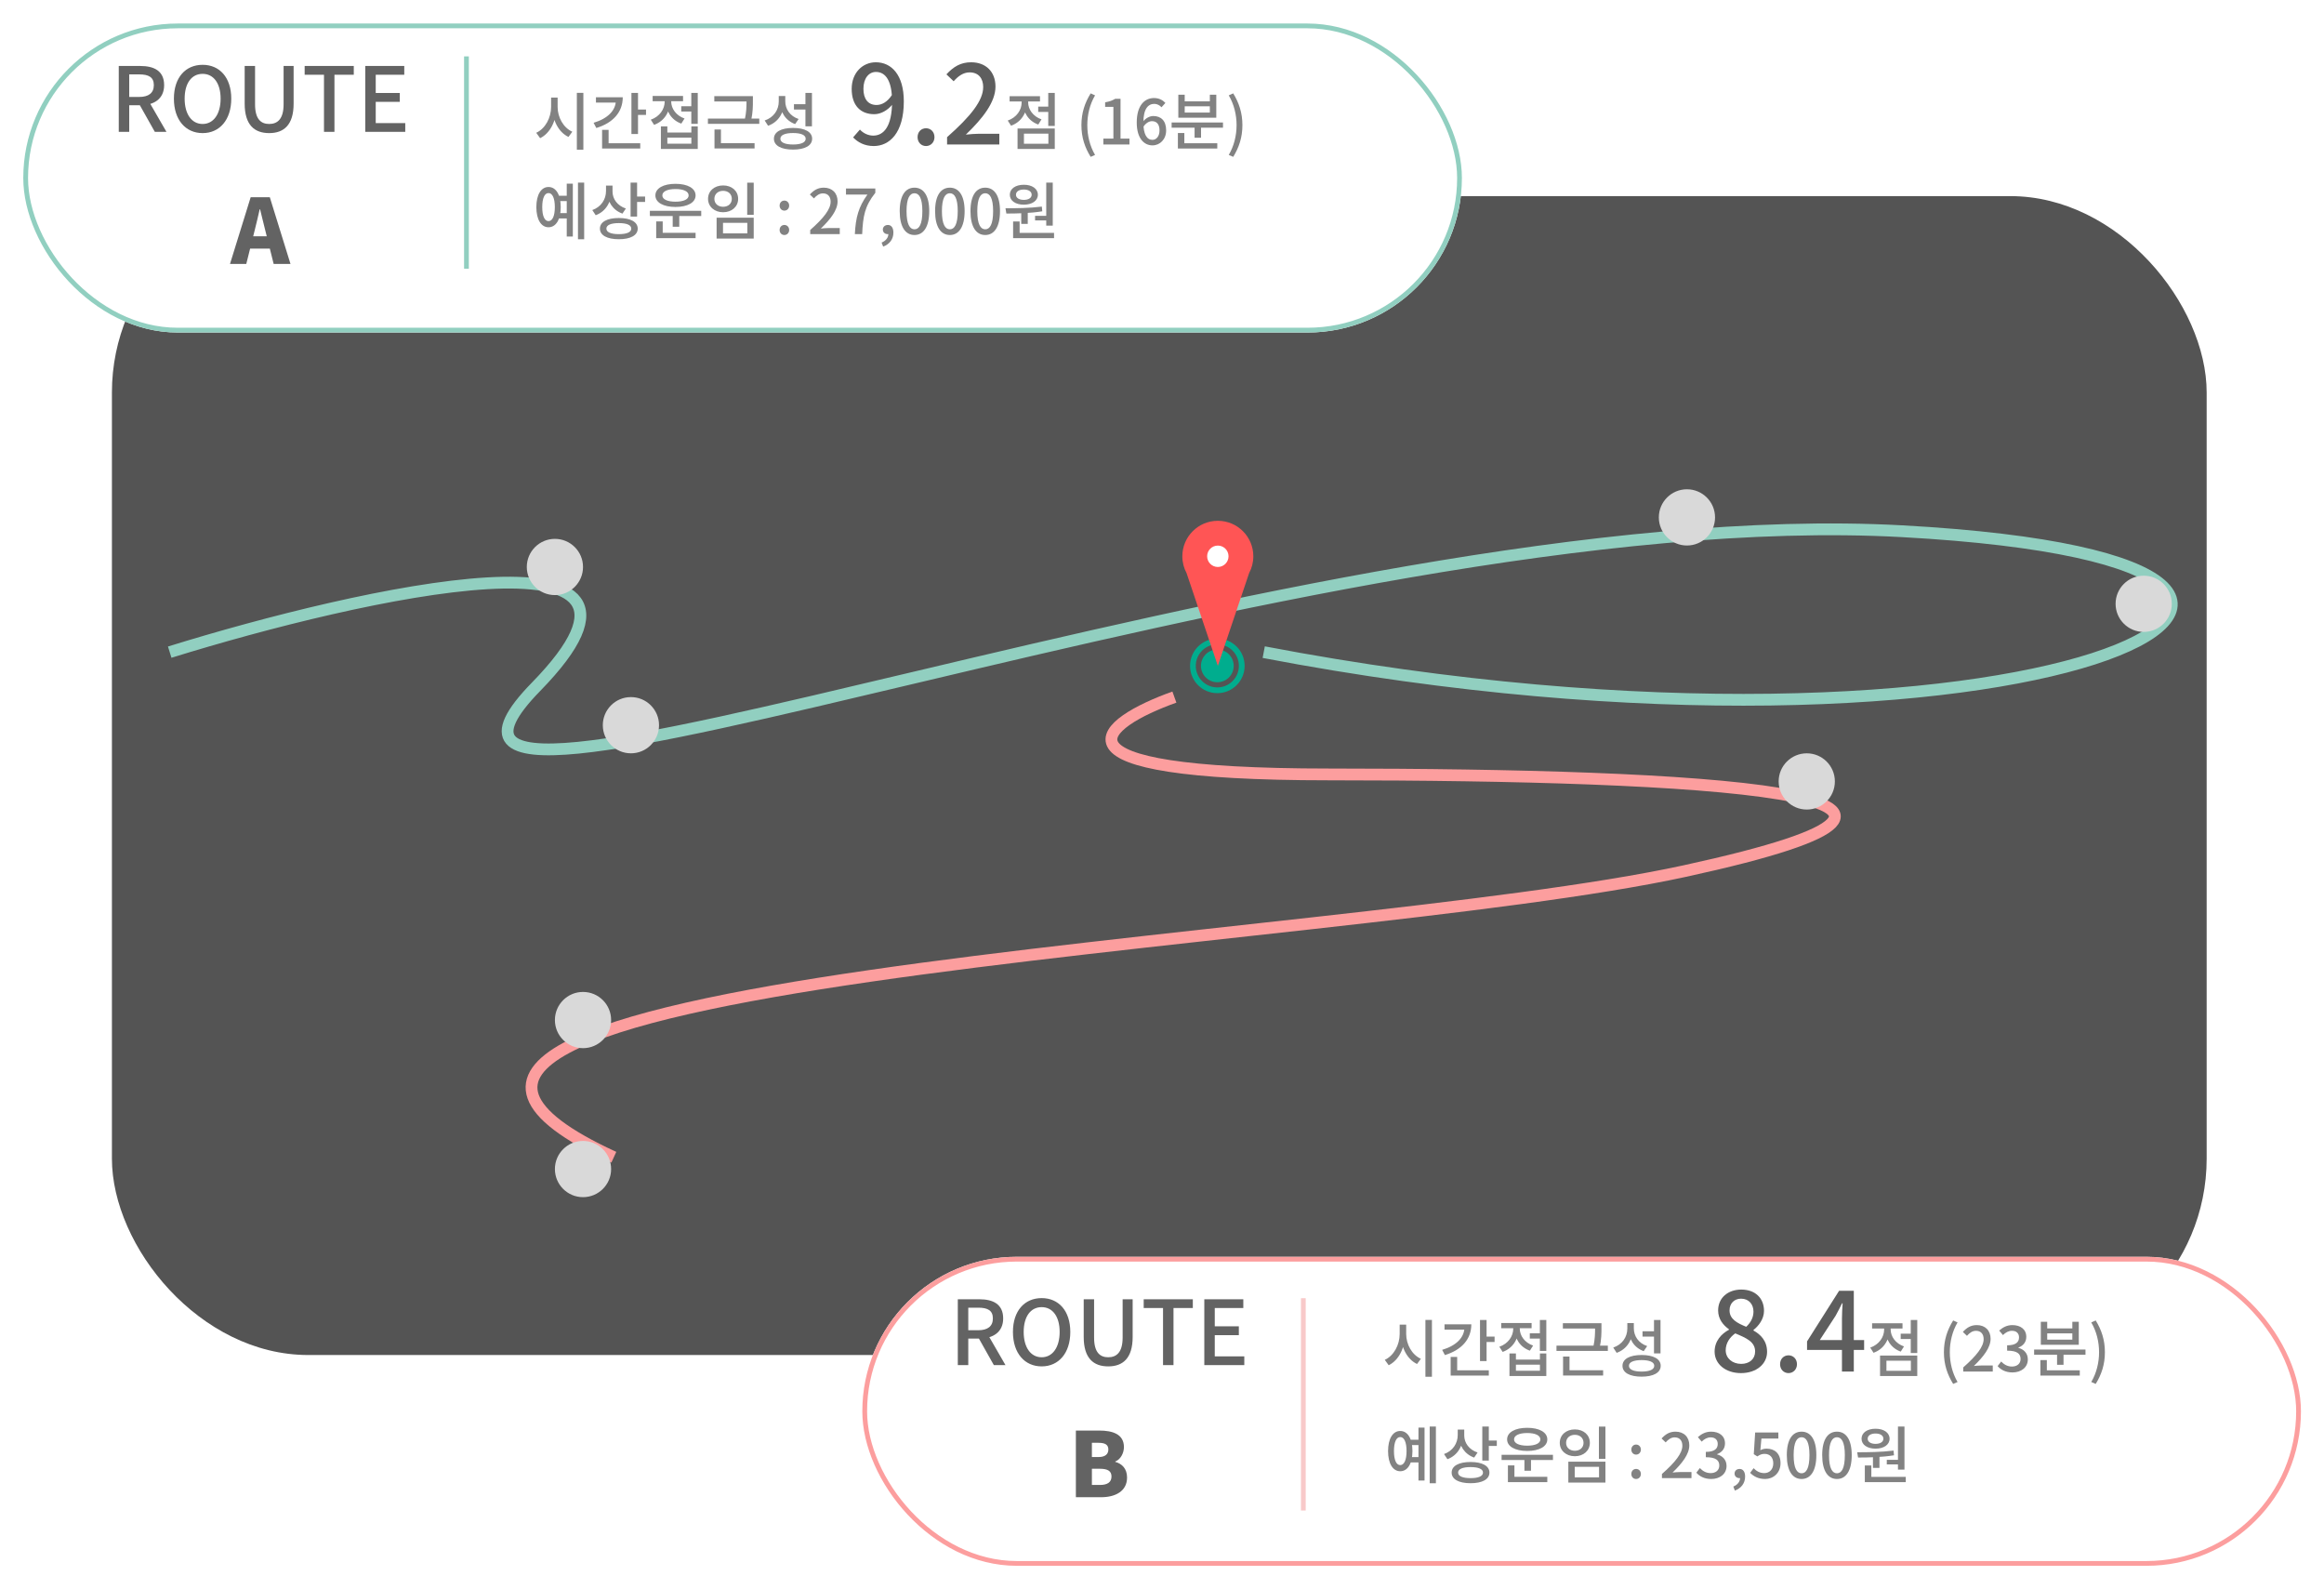 <svg width="487" height="333" viewBox="0 0 487 333" fill="none" xmlns="http://www.w3.org/2000/svg">
<rect x="23.453" y="41.088" width="438.958" height="242.804" rx="41.147" fill="#545454"/>
<path d="M246.097 146.048C230.975 151.449 216.284 162.25 278.502 162.25C356.273 162.25 427.563 166.301 353.032 182.503C278.502 198.706 46.827 204.917 128.63 242.452" stroke="#FC9E9E" stroke-width="2.469"/>
<g filter="url(#filter0_d_860_530)">
<rect x="4.878" y="0.927" width="301.467" height="64.739" rx="32.369" fill="white"/>
<rect x="5.378" y="1.427" width="300.467" height="63.739" rx="31.869" stroke="#91CFC0"/>
</g>
<path d="M116.995 41.008V42.126H119.166V41.008H116.995ZM116.995 44.648V45.766H119.166V44.648H116.995ZM121.116 38.252V50.134H122.416V38.252H121.116ZM118.763 38.473V49.562H120.037V38.473H118.763ZM114.941 39.175C113.394 39.175 112.393 40.787 112.393 43.387C112.393 46 113.394 47.612 114.941 47.612C116.501 47.612 117.502 46 117.502 43.387C117.502 40.787 116.501 39.175 114.941 39.175ZM114.941 40.449C115.76 40.449 116.267 41.515 116.267 43.387C116.267 45.259 115.76 46.325 114.941 46.325C114.122 46.325 113.628 45.259 113.628 43.387C113.628 41.515 114.122 40.449 114.941 40.449ZM126.991 38.876V40.02C126.991 41.749 125.99 43.348 124.118 44.011L124.833 45.09C126.939 44.31 128.109 42.347 128.109 40.02V38.876H126.991ZM127.251 38.876V40.137C127.251 42.243 128.421 44.037 130.436 44.752L131.151 43.686C129.37 43.101 128.356 41.671 128.356 40.137V38.876H127.251ZM132.139 38.252V45.376H133.504V38.252H132.139ZM133.127 41.177V42.308H135.181V41.177H133.127ZM129.682 45.675C127.225 45.675 125.717 46.494 125.717 47.898C125.717 49.302 127.225 50.121 129.682 50.121C132.126 50.121 133.634 49.302 133.634 47.898C133.634 46.494 132.126 45.675 129.682 45.675ZM129.682 46.741C131.333 46.741 132.282 47.144 132.282 47.898C132.282 48.652 131.333 49.055 129.682 49.055C128.031 49.055 127.069 48.652 127.069 47.898C127.069 47.144 128.031 46.741 129.682 46.741ZM136.181 44.167V45.259H146.945V44.167H136.181ZM140.965 44.869V47.508H142.343V44.869H140.965ZM137.507 48.782V49.9H145.762V48.782H137.507ZM137.507 46.39V49.081H138.872V46.39H137.507ZM141.55 38.512C139.015 38.512 137.338 39.448 137.338 40.943C137.338 42.425 139.015 43.361 141.55 43.361C144.085 43.361 145.762 42.425 145.762 40.943C145.762 39.448 144.085 38.512 141.55 38.512ZM141.55 39.604C143.227 39.604 144.306 40.098 144.306 40.943C144.306 41.775 143.227 42.256 141.55 42.256C139.886 42.256 138.794 41.775 138.794 40.943C138.794 40.098 139.886 39.604 141.55 39.604ZM156.577 38.265V45.012H157.942V38.265H156.577ZM150.168 45.61V49.991H157.942V45.61H150.168ZM156.603 46.689V48.899H151.507V46.689H156.603ZM151.533 38.85C149.713 38.85 148.374 39.994 148.374 41.658C148.374 43.296 149.713 44.466 151.533 44.466C153.353 44.466 154.679 43.296 154.679 41.658C154.679 39.994 153.353 38.85 151.533 38.85ZM151.533 39.981C152.586 39.981 153.353 40.644 153.353 41.658C153.353 42.672 152.586 43.322 151.533 43.322C150.48 43.322 149.7 42.672 149.7 41.658C149.7 40.644 150.48 39.981 151.533 39.981ZM164.371 44.128C164.93 44.128 165.372 43.686 165.372 43.075C165.372 42.464 164.93 42.022 164.371 42.022C163.799 42.022 163.37 42.464 163.37 43.075C163.37 43.686 163.799 44.128 164.371 44.128ZM164.371 49.237C164.93 49.237 165.372 48.795 165.372 48.184C165.372 47.56 164.93 47.131 164.371 47.131C163.799 47.131 163.37 47.56 163.37 48.184C163.37 48.795 163.799 49.237 164.371 49.237ZM169.785 49.055H175.973V47.781H173.581C173.113 47.781 172.502 47.833 172.008 47.885C174.036 45.935 175.518 44.024 175.518 42.191C175.518 40.449 174.387 39.318 172.632 39.318C171.384 39.318 170.539 39.851 169.707 40.748L170.565 41.567C171.072 40.982 171.696 40.514 172.45 40.514C173.516 40.514 174.062 41.229 174.062 42.256C174.062 43.829 172.619 45.688 169.785 48.184V49.055ZM179.136 49.055H180.67C180.839 45.324 181.19 43.205 183.426 40.397V39.487H177.277V40.761H181.775C179.916 43.335 179.305 45.571 179.136 49.055ZM185.068 51.668C186.42 51.161 187.213 50.108 187.213 48.73C187.213 47.729 186.784 47.131 186.056 47.131C185.484 47.131 185.003 47.495 185.003 48.093C185.003 48.704 185.484 49.055 186.017 49.055C186.264 49.055 186.498 48.977 186.68 48.782L186.056 47.807L186.16 49.003C186.16 49.783 185.64 50.446 184.743 50.823L185.068 51.668ZM191.631 49.237C193.503 49.237 194.725 47.56 194.725 44.232C194.725 40.93 193.503 39.318 191.631 39.318C189.746 39.318 188.537 40.93 188.537 44.232C188.537 47.56 189.746 49.237 191.631 49.237ZM191.631 48.041C190.656 48.041 189.967 47.001 189.967 44.232C189.967 41.502 190.656 40.488 191.631 40.488C192.606 40.488 193.282 41.502 193.282 44.232C193.282 47.001 192.606 48.041 191.631 48.041ZM199.045 49.237C200.917 49.237 202.139 47.56 202.139 44.232C202.139 40.93 200.917 39.318 199.045 39.318C197.16 39.318 195.951 40.93 195.951 44.232C195.951 47.56 197.16 49.237 199.045 49.237ZM199.045 48.041C198.07 48.041 197.381 47.001 197.381 44.232C197.381 41.502 198.07 40.488 199.045 40.488C200.02 40.488 200.696 41.502 200.696 44.232C200.696 47.001 200.02 48.041 199.045 48.041ZM206.459 49.237C208.331 49.237 209.553 47.56 209.553 44.232C209.553 40.93 208.331 39.318 206.459 39.318C204.574 39.318 203.365 40.93 203.365 44.232C203.365 47.56 204.574 49.237 206.459 49.237ZM206.459 48.041C205.484 48.041 204.795 47.001 204.795 44.232C204.795 41.502 205.484 40.488 206.459 40.488C207.434 40.488 208.11 41.502 208.11 44.232C208.11 47.001 207.434 48.041 206.459 48.041ZM214.003 44.284V46.91H215.368V44.284H214.003ZM219.242 38.252V47.274H220.607V38.252H219.242ZM212.3 48.795V49.9H220.88V48.795H212.3ZM212.3 46.403V49.094H213.665V46.403H212.3ZM210.883 44.739C213.028 44.739 215.862 44.687 218.41 44.271L218.319 43.283C215.81 43.608 212.885 43.634 210.701 43.634L210.883 44.739ZM216.902 45.22V46.182H219.567V45.22H216.902ZM214.549 38.707C212.807 38.707 211.611 39.539 211.611 40.8C211.611 42.061 212.807 42.88 214.549 42.88C216.278 42.88 217.487 42.061 217.487 40.8C217.487 39.539 216.278 38.707 214.549 38.707ZM214.549 39.708C215.511 39.708 216.187 40.111 216.187 40.8C216.187 41.476 215.511 41.879 214.549 41.879C213.574 41.879 212.898 41.476 212.898 40.8C212.898 40.111 213.574 39.708 214.549 39.708Z" fill="#828282"/>
<path d="M24.887 27.623H27.081V22.054H29.406C32.256 22.054 34.394 20.723 34.394 17.835C34.394 14.835 32.256 13.823 29.406 13.823H24.887V27.623ZM27.081 20.311V15.585H29.162C31.15 15.585 32.237 16.167 32.237 17.835C32.237 19.485 31.15 20.311 29.162 20.311H27.081ZM32.444 27.623H34.881L30.606 20.217L28.994 21.492L32.444 27.623ZM42.461 27.886C46.005 27.886 48.461 25.129 48.461 20.667C48.461 16.223 46.005 13.579 42.461 13.579C38.898 13.579 36.442 16.223 36.442 20.667C36.442 25.129 38.898 27.886 42.461 27.886ZM42.461 25.973C40.155 25.973 38.692 23.892 38.692 20.667C38.692 17.442 40.155 15.473 42.461 15.473C44.748 15.473 46.23 17.442 46.23 20.667C46.23 23.892 44.748 25.973 42.461 25.973ZM56.409 27.886C59.465 27.886 61.528 26.198 61.528 21.717V13.823H59.428V21.848C59.428 24.96 58.134 25.973 56.409 25.973C54.684 25.973 53.447 24.96 53.447 21.848V13.823H51.272V21.717C51.272 26.198 53.334 27.886 56.409 27.886ZM67.892 27.623H70.085V15.661H74.135V13.823H63.842V15.661H67.892V27.623ZM76.541 27.623H84.923V25.785H78.735V21.342H83.779V19.485H78.735V15.661H84.716V13.823H76.541V27.623Z" fill="#636363"/>
<path d="M48.197 55.296H51.609L53.353 48.321C53.709 46.934 54.084 45.303 54.422 43.84H54.497C54.872 45.265 55.228 46.934 55.603 48.321L57.347 55.296H60.872L56.541 41.328H52.528L48.197 55.296ZM51.141 52.09H57.891V49.503H51.141V52.09Z" fill="#636363"/>
<path d="M115.485 20.447V22.397C115.485 24.672 114.263 26.96 112.365 27.818L113.184 28.949C115.316 27.909 116.603 25.27 116.603 22.397V20.447H115.485ZM115.745 20.447V22.397C115.745 25.166 117.032 27.701 119.125 28.689L119.931 27.597C118.059 26.765 116.85 24.581 116.85 22.397V20.447H115.745ZM120.88 19.459V31.367H122.245V19.459H120.88ZM132.319 19.472V28.078H133.697V19.472H132.319ZM133.294 22.943V24.074H135.374V22.943H133.294ZM129.056 20.382V21.019C129.056 23.125 127.34 24.854 124.389 25.725L124.961 26.817C128.432 25.764 130.499 23.515 130.499 20.382H129.056ZM124.883 20.382V21.487H129.771V20.382H124.883ZM126.17 30.015V31.12H134.165V30.015H126.17ZM126.17 27.207V30.483H127.535V27.207H126.17ZM142.757 22.254V23.359H145.227V22.254H142.757ZM144.863 19.472V25.946H146.215V19.472H144.863ZM138.493 26.479V31.211H146.215V26.479H144.876V27.766H139.845V26.479H138.493ZM139.845 28.832H144.876V30.106H139.845V28.832ZM139.286 20.395V21.279C139.286 22.878 138.22 24.438 136.374 25.075L137.063 26.154C139.182 25.413 140.391 23.463 140.391 21.279V20.395H139.286ZM139.559 20.395V21.266C139.559 23.32 140.716 25.179 142.77 25.894L143.446 24.828C141.665 24.217 140.651 22.735 140.651 21.266V20.395H139.559ZM136.764 20.109V21.201H143.134V20.109H136.764ZM149.685 20.148V21.253H157.238V20.148H149.685ZM148.346 24.841V25.946H159.11V24.841H148.346ZM156.432 20.148V21.123C156.432 22.215 156.432 23.437 156.055 25.153L157.394 25.283C157.771 23.515 157.771 22.228 157.771 21.123V20.148H156.432ZM149.724 30.002V31.107H158.122V30.002H149.724ZM149.724 27.129V30.132H151.076V27.129H149.724ZM163.191 20.122V21.266C163.191 23.008 162.151 24.607 160.24 25.244L160.955 26.349C163.126 25.582 164.322 23.606 164.322 21.266V20.122H163.191ZM163.451 20.122V21.214C163.451 23.437 164.582 25.257 166.623 25.998L167.351 24.932C165.544 24.334 164.556 22.852 164.556 21.214V20.122H163.451ZM168.781 19.472V26.466H170.146V19.472H168.781ZM166.181 26.804C163.698 26.804 162.177 27.636 162.177 29.066C162.177 30.509 163.698 31.341 166.181 31.341C168.664 31.341 170.185 30.509 170.185 29.066C170.185 27.636 168.664 26.804 166.181 26.804ZM166.181 27.87C167.871 27.87 168.833 28.299 168.833 29.066C168.833 29.846 167.871 30.275 166.181 30.275C164.504 30.275 163.529 29.846 163.529 29.066C163.529 28.299 164.504 27.87 166.181 27.87ZM166.376 21.825V22.943H169.015V21.825H166.376ZM217.559 22.332V23.45H220.029V22.332H217.559ZM219.665 19.472V26.388H221.03V19.472H219.665ZM213.23 26.921V31.211H221.03V26.921H213.23ZM219.691 28V30.119H214.569V28H219.691ZM214.088 20.59V21.461C214.088 23.06 213.022 24.62 211.176 25.257L211.865 26.336C213.984 25.595 215.193 23.658 215.193 21.461V20.59H214.088ZM214.361 20.59V21.448C214.361 23.502 215.518 25.374 217.572 26.089L218.248 25.01C216.467 24.386 215.453 22.917 215.453 21.448V20.59H214.361ZM211.566 20.161V21.253H217.936V20.161H211.566ZM228.551 32.862L229.474 32.459C228.369 30.587 227.849 28.39 227.849 26.219C227.849 24.048 228.369 21.851 229.474 19.979L228.551 19.563C227.329 21.539 226.614 23.645 226.614 26.219C226.614 28.793 227.329 30.899 228.551 32.862ZM231.209 30.275H236.682V29.04H234.81V20.707H233.679C233.12 21.045 232.496 21.279 231.586 21.435V22.384H233.315V29.04H231.209V30.275ZM241.509 30.457C243.056 30.457 244.369 29.209 244.369 27.311C244.369 25.283 243.277 24.308 241.665 24.308C240.95 24.308 240.066 24.75 239.507 25.504L239.572 26.596C240.144 25.725 240.833 25.387 241.405 25.387C242.419 25.387 242.978 26.076 242.978 27.311C242.978 28.546 242.328 29.3 241.496 29.3C240.326 29.3 239.598 28.143 239.598 25.673C239.598 22.748 240.625 21.76 241.899 21.76C242.458 21.76 243.043 22.059 243.394 22.475L244.213 21.565C243.667 20.98 242.887 20.538 241.821 20.538C239.923 20.538 238.207 22.007 238.207 25.673C238.207 28.923 239.689 30.457 241.509 30.457ZM245.517 25.66V26.752H256.281V25.66H245.517ZM250.327 26.232V28.858H251.679V26.232H250.327ZM246.83 30.015V31.12H255.085V30.015H246.83ZM246.83 27.87V30.457H248.182V27.87H246.83ZM246.921 19.849V24.659H254.877V19.849H253.525V21.227H248.26V19.849H246.921ZM248.26 22.267H253.525V23.58H248.26V22.267ZM258.425 32.862C259.634 30.899 260.349 28.793 260.349 26.219C260.349 23.645 259.634 21.539 258.425 19.563L257.489 19.979C258.594 21.851 259.127 24.048 259.127 26.219C259.127 28.39 258.594 30.587 257.489 32.459L258.425 32.862Z" fill="#828282"/>
<path d="M183.095 30.597C186.361 30.597 189.397 27.906 189.397 21.236C189.397 15.647 186.775 13.048 183.532 13.048C180.772 13.048 178.472 15.233 178.472 18.614C178.472 22.156 180.381 23.927 183.21 23.927C184.567 23.927 186.085 23.099 187.074 21.788L186.936 19.856C185.947 21.397 184.751 21.995 183.693 21.995C181.922 21.995 180.933 20.753 180.933 18.614C180.933 16.383 182.083 15.072 183.555 15.072C185.625 15.072 186.936 17.004 186.936 21.236C186.936 26.618 185.119 28.412 182.98 28.412C181.922 28.412 180.887 27.906 180.197 27.147L178.771 28.78C179.737 29.792 181.14 30.597 183.095 30.597ZM194.05 30.597C195.039 30.597 195.821 29.815 195.821 28.734C195.821 27.63 195.039 26.871 194.05 26.871C193.038 26.871 192.279 27.63 192.279 28.734C192.279 29.815 193.038 30.597 194.05 30.597ZM198.463 30.275H209.411V28.021H205.179C204.351 28.021 203.27 28.113 202.396 28.205C205.984 24.755 208.606 21.374 208.606 18.131C208.606 15.049 206.605 13.048 203.5 13.048C201.292 13.048 199.797 13.991 198.325 15.578L199.843 17.027C200.74 15.992 201.844 15.164 203.178 15.164C205.064 15.164 206.03 16.429 206.03 18.246C206.03 21.029 203.477 24.318 198.463 28.734V30.275Z" fill="#5E5E5E"/>
<path d="M264.817 136.631C425.575 167.316 523.056 118.125 398.604 111.299C274.153 104.473 68.758 188.498 112.327 143.892C147.182 108.207 75.674 124.182 35.563 136.631" stroke="#91CFC0" stroke-width="2.469"/>
<path fill-rule="evenodd" clip-rule="evenodd" d="M259.609 139.507C259.609 141.999 257.588 144.02 255.095 144.02C252.602 144.02 250.582 141.999 250.582 139.507C250.582 137.014 252.602 134.993 255.095 134.993C257.588 134.993 259.609 137.014 259.609 139.507ZM260.814 139.507C260.814 142.665 258.253 145.225 255.095 145.225C251.937 145.225 249.377 142.665 249.377 139.507C249.377 136.349 251.937 133.788 255.095 133.788C258.253 133.788 260.814 136.349 260.814 139.507ZM255.096 142.939C256.991 142.939 258.528 141.402 258.528 139.507C258.528 137.611 256.991 136.074 255.096 136.074C253.2 136.074 251.663 137.611 251.663 139.507C251.663 141.402 253.2 142.939 255.096 142.939Z" fill="#00AD8E"/>
<path fill-rule="evenodd" clip-rule="evenodd" d="M248.645 120.067L255.201 139.507L261.757 120.065C262.32 119.019 262.638 117.822 262.638 116.551C262.638 112.443 259.308 109.113 255.201 109.113C251.093 109.113 247.763 112.443 247.763 116.551C247.763 117.823 248.082 119.02 248.645 120.067Z" fill="#FF5555"/>
<circle cx="255.201" cy="116.547" r="2.241" transform="rotate(-180 255.201 116.547)" fill="white"/>
<line x1="97.748" y1="11.813" x2="97.748" y2="56.296" stroke="#91CFC0"/>
<g filter="url(#filter1_d_860_530)">
<rect x="180.702" y="259.314" width="301.467" height="64.739" rx="32.369" fill="white"/>
<rect x="181.202" y="259.814" width="300.467" height="63.739" rx="31.869" stroke="#FC9E9E"/>
</g>
<path d="M295.475 301.637V302.755H297.646V301.637H295.475ZM295.475 305.277V306.395H297.646V305.277H295.475ZM299.596 298.881V310.763H300.896V298.881H299.596ZM297.243 299.102V310.191H298.517V299.102H297.243ZM293.421 299.804C291.874 299.804 290.873 301.416 290.873 304.016C290.873 306.629 291.874 308.241 293.421 308.241C294.981 308.241 295.982 306.629 295.982 304.016C295.982 301.416 294.981 299.804 293.421 299.804ZM293.421 301.078C294.24 301.078 294.747 302.144 294.747 304.016C294.747 305.888 294.24 306.954 293.421 306.954C292.602 306.954 292.108 305.888 292.108 304.016C292.108 302.144 292.602 301.078 293.421 301.078ZM305.471 299.505V300.649C305.471 302.378 304.47 303.977 302.598 304.64L303.313 305.719C305.419 304.939 306.589 302.976 306.589 300.649V299.505H305.471ZM305.731 299.505V300.766C305.731 302.872 306.901 304.666 308.916 305.381L309.631 304.315C307.85 303.73 306.836 302.3 306.836 300.766V299.505H305.731ZM310.619 298.881V306.005H311.984V298.881H310.619ZM311.607 301.806V302.937H313.661V301.806H311.607ZM308.162 306.304C305.705 306.304 304.197 307.123 304.197 308.527C304.197 309.931 305.705 310.75 308.162 310.75C310.606 310.75 312.114 309.931 312.114 308.527C312.114 307.123 310.606 306.304 308.162 306.304ZM308.162 307.37C309.813 307.37 310.762 307.773 310.762 308.527C310.762 309.281 309.813 309.684 308.162 309.684C306.511 309.684 305.549 309.281 305.549 308.527C305.549 307.773 306.511 307.37 308.162 307.37ZM314.661 304.796V305.888H325.425V304.796H314.661ZM319.445 305.498V308.137H320.823V305.498H319.445ZM315.987 309.411V310.529H324.242V309.411H315.987ZM315.987 307.019V309.71H317.352V307.019H315.987ZM320.03 299.141C317.495 299.141 315.818 300.077 315.818 301.572C315.818 303.054 317.495 303.99 320.03 303.99C322.565 303.99 324.242 303.054 324.242 301.572C324.242 300.077 322.565 299.141 320.03 299.141ZM320.03 300.233C321.707 300.233 322.786 300.727 322.786 301.572C322.786 302.404 321.707 302.885 320.03 302.885C318.366 302.885 317.274 302.404 317.274 301.572C317.274 300.727 318.366 300.233 320.03 300.233ZM335.057 298.894V305.641H336.422V298.894H335.057ZM328.648 306.239V310.62H336.422V306.239H328.648ZM335.083 307.318V309.528H329.987V307.318H335.083ZM330.013 299.479C328.193 299.479 326.854 300.623 326.854 302.287C326.854 303.925 328.193 305.095 330.013 305.095C331.833 305.095 333.159 303.925 333.159 302.287C333.159 300.623 331.833 299.479 330.013 299.479ZM330.013 300.61C331.066 300.61 331.833 301.273 331.833 302.287C331.833 303.301 331.066 303.951 330.013 303.951C328.96 303.951 328.18 303.301 328.18 302.287C328.18 301.273 328.96 300.61 330.013 300.61ZM342.851 304.757C343.41 304.757 343.852 304.315 343.852 303.704C343.852 303.093 343.41 302.651 342.851 302.651C342.279 302.651 341.85 303.093 341.85 303.704C341.85 304.315 342.279 304.757 342.851 304.757ZM342.851 309.866C343.41 309.866 343.852 309.424 343.852 308.813C343.852 308.189 343.41 307.76 342.851 307.76C342.279 307.76 341.85 308.189 341.85 308.813C341.85 309.424 342.279 309.866 342.851 309.866ZM348.265 309.684H354.453V308.41H352.061C351.593 308.41 350.982 308.462 350.488 308.514C352.516 306.564 353.998 304.653 353.998 302.82C353.998 301.078 352.867 299.947 351.112 299.947C349.864 299.947 349.019 300.48 348.187 301.377L349.045 302.196C349.552 301.611 350.176 301.143 350.93 301.143C351.996 301.143 352.542 301.858 352.542 302.885C352.542 304.458 351.099 306.317 348.265 308.813V309.684ZM358.591 309.866C360.359 309.866 361.802 308.852 361.802 307.123C361.802 305.823 360.931 305.004 359.826 304.718V304.653C360.84 304.276 361.477 303.509 361.477 302.404C361.477 300.831 360.268 299.947 358.552 299.947C357.447 299.947 356.563 300.415 355.796 301.091L356.589 302.04C357.135 301.494 357.759 301.143 358.487 301.143C359.41 301.143 359.956 301.676 359.956 302.521C359.956 303.483 359.332 304.185 357.46 304.185V305.303C359.605 305.303 360.281 305.979 360.281 307.045C360.281 308.033 359.54 308.631 358.474 308.631C357.473 308.631 356.771 308.15 356.212 307.578L355.471 308.54C356.121 309.268 357.096 309.866 358.591 309.866ZM363.548 312.297C364.9 311.79 365.693 310.737 365.693 309.359C365.693 308.358 365.264 307.76 364.536 307.76C363.964 307.76 363.483 308.124 363.483 308.722C363.483 309.333 363.964 309.684 364.497 309.684C364.744 309.684 364.978 309.606 365.16 309.411L364.536 308.436L364.64 309.632C364.64 310.412 364.12 311.075 363.223 311.452L363.548 312.297ZM369.89 309.866C371.554 309.866 373.114 308.657 373.114 306.551C373.114 304.445 371.801 303.509 370.202 303.509C369.682 303.509 369.292 303.626 368.889 303.834L369.11 301.39H372.659V300.116H367.797L367.511 304.666L368.252 305.134C368.811 304.77 369.175 304.601 369.773 304.601C370.865 304.601 371.593 305.329 371.593 306.59C371.593 307.864 370.787 308.631 369.708 308.631C368.707 308.631 368.005 308.15 367.472 307.604L366.744 308.579C367.433 309.255 368.382 309.866 369.89 309.866ZM377.525 309.866C379.397 309.866 380.619 308.189 380.619 304.861C380.619 301.559 379.397 299.947 377.525 299.947C375.64 299.947 374.431 301.559 374.431 304.861C374.431 308.189 375.64 309.866 377.525 309.866ZM377.525 308.67C376.55 308.67 375.861 307.63 375.861 304.861C375.861 302.131 376.55 301.117 377.525 301.117C378.5 301.117 379.176 302.131 379.176 304.861C379.176 307.63 378.5 308.67 377.525 308.67ZM384.939 309.866C386.811 309.866 388.033 308.189 388.033 304.861C388.033 301.559 386.811 299.947 384.939 299.947C383.054 299.947 381.845 301.559 381.845 304.861C381.845 308.189 383.054 309.866 384.939 309.866ZM384.939 308.67C383.964 308.67 383.275 307.63 383.275 304.861C383.275 302.131 383.964 301.117 384.939 301.117C385.914 301.117 386.59 302.131 386.59 304.861C386.59 307.63 385.914 308.67 384.939 308.67ZM392.483 304.913V307.539H393.848V304.913H392.483ZM397.722 298.881V307.903H399.087V298.881H397.722ZM390.78 309.424V310.529H399.36V309.424H390.78ZM390.78 307.032V309.723H392.145V307.032H390.78ZM389.363 305.368C391.508 305.368 394.342 305.316 396.89 304.9L396.799 303.912C394.29 304.237 391.365 304.263 389.181 304.263L389.363 305.368ZM395.382 305.849V306.811H398.047V305.849H395.382ZM393.029 299.336C391.287 299.336 390.091 300.168 390.091 301.429C390.091 302.69 391.287 303.509 393.029 303.509C394.758 303.509 395.967 302.69 395.967 301.429C395.967 300.168 394.758 299.336 393.029 299.336ZM393.029 300.337C393.991 300.337 394.667 300.74 394.667 301.429C394.667 302.105 393.991 302.508 393.029 302.508C392.054 302.508 391.378 302.105 391.378 301.429C391.378 300.74 392.054 300.337 393.029 300.337Z" fill="#828282"/>
<path d="M200.711 286.011H202.904V280.442H205.229C208.079 280.442 210.217 279.111 210.217 276.223C210.217 273.223 208.079 272.211 205.229 272.211H200.711V286.011ZM202.904 278.698V273.973H204.986C206.973 273.973 208.061 274.554 208.061 276.223C208.061 277.873 206.973 278.698 204.986 278.698H202.904ZM208.267 286.011H210.704L206.429 278.604L204.817 279.879L208.267 286.011ZM218.284 286.273C221.828 286.273 224.284 283.517 224.284 279.054C224.284 274.611 221.828 271.967 218.284 271.967C214.722 271.967 212.265 274.611 212.265 279.054C212.265 283.517 214.722 286.273 218.284 286.273ZM218.284 284.361C215.978 284.361 214.515 282.279 214.515 279.054C214.515 275.829 215.978 273.861 218.284 273.861C220.572 273.861 222.053 275.829 222.053 279.054C222.053 282.279 220.572 284.361 218.284 284.361ZM232.232 286.273C235.289 286.273 237.351 284.586 237.351 280.104V272.211H235.251V280.236C235.251 283.348 233.957 284.361 232.232 284.361C230.507 284.361 229.27 283.348 229.27 280.236V272.211H227.095V280.104C227.095 284.586 229.157 286.273 232.232 286.273ZM243.715 286.011H245.909V274.048H249.959V272.211H239.665V274.048H243.715V286.011ZM252.365 286.011H260.746V284.173H254.558V279.729H259.602V277.873H254.558V274.048H260.54V272.211H252.365V286.011Z" fill="#636363"/>
<path d="M225.453 313.684H230.722C233.759 313.684 236.178 312.409 236.178 309.559C236.178 307.703 235.109 306.653 233.703 306.278V306.203C234.828 305.772 235.522 304.422 235.522 303.184C235.522 300.503 233.215 299.715 230.328 299.715H225.453V313.684ZM228.809 305.265V302.284H230.197C231.603 302.284 232.259 302.697 232.259 303.69C232.259 304.647 231.622 305.265 230.197 305.265H228.809ZM228.809 311.115V307.722H230.478C232.109 307.722 232.915 308.19 232.915 309.334C232.915 310.534 232.09 311.115 230.478 311.115H228.809Z" fill="#636363"/>
<path d="M293.304 277.531V279.481C293.304 281.756 292.082 284.044 290.184 284.902L291.003 286.033C293.135 284.993 294.422 282.354 294.422 279.481V277.531H293.304ZM293.564 277.531V279.481C293.564 282.25 294.851 284.785 296.944 285.773L297.75 284.681C295.878 283.849 294.669 281.665 294.669 279.481V277.531H293.564ZM298.699 276.543V288.451H300.064V276.543H298.699ZM310.138 276.556V285.162H311.516V276.556H310.138ZM311.113 280.027V281.158H313.193V280.027H311.113ZM306.875 277.466V278.103C306.875 280.209 305.159 281.938 302.208 282.809L302.78 283.901C306.251 282.848 308.318 280.599 308.318 277.466H306.875ZM302.702 277.466V278.571H307.59V277.466H302.702ZM303.989 287.099V288.204H311.984V287.099H303.989ZM303.989 284.291V287.567H305.354V284.291H303.989ZM320.576 279.338V280.443H323.046V279.338H320.576ZM322.682 276.556V283.03H324.034V276.556H322.682ZM316.312 283.563V288.295H324.034V283.563H322.695V284.85H317.664V283.563H316.312ZM317.664 285.916H322.695V287.19H317.664V285.916ZM317.105 277.479V278.363C317.105 279.962 316.039 281.522 314.193 282.159L314.882 283.238C317.001 282.497 318.21 280.547 318.21 278.363V277.479H317.105ZM317.378 277.479V278.35C317.378 280.404 318.535 282.263 320.589 282.978L321.265 281.912C319.484 281.301 318.47 279.819 318.47 278.35V277.479H317.378ZM314.583 277.193V278.285H320.953V277.193H314.583ZM327.504 277.232V278.337H335.057V277.232H327.504ZM326.165 281.925V283.03H336.929V281.925H326.165ZM334.251 277.232V278.207C334.251 279.299 334.251 280.521 333.874 282.237L335.213 282.367C335.59 280.599 335.59 279.312 335.59 278.207V277.232H334.251ZM327.543 287.086V288.191H335.941V287.086H327.543ZM327.543 284.213V287.216H328.895V284.213H327.543ZM341.01 277.206V278.35C341.01 280.092 339.97 281.691 338.059 282.328L338.774 283.433C340.945 282.666 342.141 280.69 342.141 278.35V277.206H341.01ZM341.27 277.206V278.298C341.27 280.521 342.401 282.341 344.442 283.082L345.17 282.016C343.363 281.418 342.375 279.936 342.375 278.298V277.206H341.27ZM346.6 276.556V283.55H347.965V276.556H346.6ZM344 283.888C341.517 283.888 339.996 284.72 339.996 286.15C339.996 287.593 341.517 288.425 344 288.425C346.483 288.425 348.004 287.593 348.004 286.15C348.004 284.72 346.483 283.888 344 283.888ZM344 284.954C345.69 284.954 346.652 285.383 346.652 286.15C346.652 286.93 345.69 287.359 344 287.359C342.323 287.359 341.348 286.93 341.348 286.15C341.348 285.383 342.323 284.954 344 284.954ZM344.195 278.909V280.027H346.834V278.909H344.195ZM398.297 279.416V280.534H400.767V279.416H398.297ZM400.403 276.556V283.472H401.768V276.556H400.403ZM393.968 284.005V288.295H401.768V284.005H393.968ZM400.429 285.084V287.203H395.307V285.084H400.429ZM394.826 277.674V278.545C394.826 280.144 393.76 281.704 391.914 282.341L392.603 283.42C394.722 282.679 395.931 280.742 395.931 278.545V277.674H394.826ZM395.099 277.674V278.532C395.099 280.586 396.256 282.458 398.31 283.173L398.986 282.094C397.205 281.47 396.191 280.001 396.191 278.532V277.674H395.099ZM392.304 277.245V278.337H398.674V277.245H392.304ZM409.289 289.946L410.212 289.543C409.107 287.671 408.587 285.474 408.587 283.303C408.587 281.132 409.107 278.935 410.212 277.063L409.289 276.647C408.067 278.623 407.352 280.729 407.352 283.303C407.352 285.877 408.067 287.983 409.289 289.946ZM411.401 287.359H417.589V286.085H415.197C414.729 286.085 414.118 286.137 413.624 286.189C415.652 284.239 417.134 282.328 417.134 280.495C417.134 278.753 416.003 277.622 414.248 277.622C413 277.622 412.155 278.155 411.323 279.052L412.181 279.871C412.688 279.286 413.312 278.818 414.066 278.818C415.132 278.818 415.678 279.533 415.678 280.56C415.678 282.133 414.235 283.992 411.401 286.488V287.359ZM421.727 287.541C423.495 287.541 424.938 286.527 424.938 284.798C424.938 283.498 424.067 282.679 422.962 282.393V282.328C423.976 281.951 424.613 281.184 424.613 280.079C424.613 278.506 423.404 277.622 421.688 277.622C420.583 277.622 419.699 278.09 418.932 278.766L419.725 279.715C420.271 279.169 420.895 278.818 421.623 278.818C422.546 278.818 423.092 279.351 423.092 280.196C423.092 281.158 422.468 281.86 420.596 281.86V282.978C422.741 282.978 423.417 283.654 423.417 284.72C423.417 285.708 422.676 286.306 421.61 286.306C420.609 286.306 419.907 285.825 419.348 285.253L418.607 286.215C419.257 286.943 420.232 287.541 421.727 287.541ZM426.255 282.744V283.836H437.019V282.744H426.255ZM431.065 283.316V285.942H432.417V283.316H431.065ZM427.568 287.099V288.204H435.823V287.099H427.568ZM427.568 284.954V287.541H428.92V284.954H427.568ZM427.659 276.933V281.743H435.615V276.933H434.263V278.311H428.998V276.933H427.659ZM428.998 279.351H434.263V280.664H428.998V279.351ZM439.163 289.946C440.372 287.983 441.087 285.877 441.087 283.303C441.087 280.729 440.372 278.623 439.163 276.647L438.227 277.063C439.332 278.935 439.865 281.132 439.865 283.303C439.865 285.474 439.332 287.671 438.227 289.543L439.163 289.946Z" fill="#828282"/>
<path d="M364.822 287.681C368.088 287.681 370.296 285.749 370.296 283.242C370.296 280.919 368.962 279.608 367.444 278.757V278.642C368.479 277.837 369.652 276.388 369.652 274.64C369.652 271.995 367.835 270.178 364.891 270.178C362.108 270.178 360.038 271.903 360.038 274.548C360.038 276.319 361.05 277.607 362.315 278.504V278.596C360.751 279.424 359.302 280.942 359.302 283.173C359.302 285.795 361.625 287.681 364.822 287.681ZM365.926 277.975C364.04 277.216 362.43 276.365 362.43 274.548C362.43 273.03 363.465 272.087 364.845 272.087C366.478 272.087 367.444 273.26 367.444 274.801C367.444 275.951 366.938 277.032 365.926 277.975ZM364.868 285.749C363.028 285.749 361.625 284.576 361.625 282.897C361.625 281.425 362.453 280.183 363.626 279.355C365.926 280.321 367.789 281.103 367.789 283.15C367.789 284.737 366.593 285.749 364.868 285.749ZM374.789 287.681C375.778 287.681 376.56 286.899 376.56 285.818C376.56 284.714 375.778 283.955 374.789 283.955C373.777 283.955 373.018 284.714 373.018 285.818C373.018 286.899 373.777 287.681 374.789 287.681ZM385.986 287.359H388.47V270.431H385.388L378.672 281.034V282.828H390.632V280.758H381.34L384.652 275.675C385.135 274.801 385.595 273.904 386.009 273.053H386.124C386.055 273.973 385.986 275.422 385.986 276.319V287.359Z" fill="#5E5E5E"/>
<line x1="273.117" y1="271.986" x2="273.117" y2="316.469" stroke="#F8C9C9"/>
<circle cx="353.503" cy="108.4" r="5.89" fill="#D9D9D9"/>
<circle cx="449.217" cy="126.504" r="5.89" fill="#D9D9D9"/>
<circle cx="116.282" cy="118.788" r="5.89" fill="#D9D9D9"/>
<circle cx="378.612" cy="163.719" r="5.89" fill="#D9D9D9"/>
<circle cx="122.172" cy="244.929" r="5.89" fill="#D9D9D9"/>
<circle cx="132.211" cy="151.938" r="5.89" fill="#D9D9D9"/>
<circle cx="122.172" cy="213.711" r="5.89" fill="#D9D9D9"/>
<defs>
<filter id="filter0_d_860_530" x="0.878" y="0.927" width="309.467" height="72.739" filterUnits="userSpaceOnUse" color-interpolation-filters="sRGB">
<feFlood flood-opacity="0" result="BackgroundImageFix"/>
<feColorMatrix in="SourceAlpha" type="matrix" values="0 0 0 0 0 0 0 0 0 0 0 0 0 0 0 0 0 0 127 0" result="hardAlpha"/>
<feOffset dy="4"/>
<feGaussianBlur stdDeviation="2"/>
<feComposite in2="hardAlpha" operator="out"/>
<feColorMatrix type="matrix" values="0 0 0 0 0 0 0 0 0 0 0 0 0 0 0 0 0 0 0.25 0"/>
<feBlend mode="normal" in2="BackgroundImageFix" result="effect1_dropShadow_860_530"/>
<feBlend mode="normal" in="SourceGraphic" in2="effect1_dropShadow_860_530" result="shape"/>
</filter>
<filter id="filter1_d_860_530" x="176.702" y="259.314" width="309.467" height="72.739" filterUnits="userSpaceOnUse" color-interpolation-filters="sRGB">
<feFlood flood-opacity="0" result="BackgroundImageFix"/>
<feColorMatrix in="SourceAlpha" type="matrix" values="0 0 0 0 0 0 0 0 0 0 0 0 0 0 0 0 0 0 127 0" result="hardAlpha"/>
<feOffset dy="4"/>
<feGaussianBlur stdDeviation="2"/>
<feComposite in2="hardAlpha" operator="out"/>
<feColorMatrix type="matrix" values="0 0 0 0 0 0 0 0 0 0 0 0 0 0 0 0 0 0 0.25 0"/>
<feBlend mode="normal" in2="BackgroundImageFix" result="effect1_dropShadow_860_530"/>
<feBlend mode="normal" in="SourceGraphic" in2="effect1_dropShadow_860_530" result="shape"/>
</filter>
</defs>
</svg>
